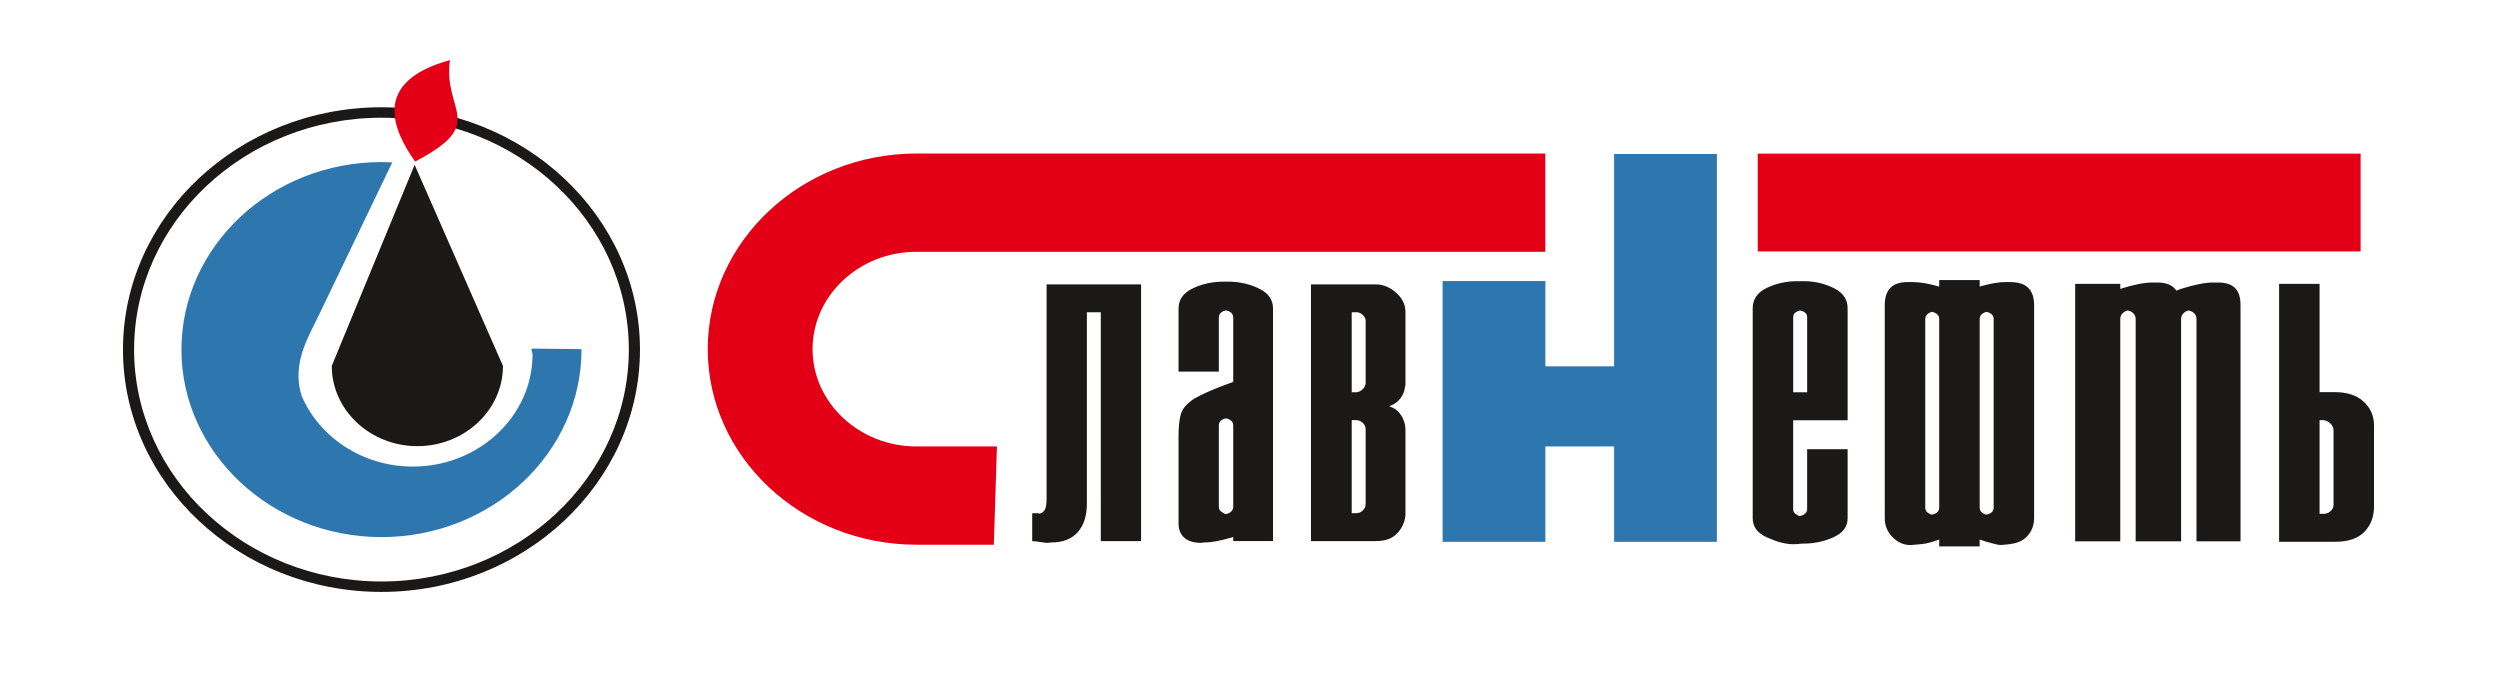 <?xml version="1.0" encoding="UTF-8" standalone="no"?>
<!-- Created with Inkscape (http://www.inkscape.org/) -->

<svg
   width="234mm"
   height="63mm"
   viewBox="0 0 234 63"
   version="1.1"
   id="svg1592"
   inkscape:version="1.2.1 (9c6d41e410, 2022-07-14)"
   sodipodi:docname="logo without yanos.svg"
   xmlns:inkscape="http://www.inkscape.org/namespaces/inkscape"
   xmlns:sodipodi="http://sodipodi.sourceforge.net/DTD/sodipodi-0.dtd"
   xmlns="http://www.w3.org/2000/svg"
   xmlns:svg="http://www.w3.org/2000/svg">
  <sodipodi:namedview
     id="namedview1594"
     pagecolor="#ffffff"
     bordercolor="#666666"
     borderopacity="1.0"
     inkscape:pageshadow="2"
     inkscape:pageopacity="0.0"
     inkscape:pagecheckerboard="true"
     inkscape:document-units="mm"
     showgrid="false"
     inkscape:zoom="0.67081229"
     inkscape:cx="416.65903"
     inkscape:cy="562.00521"
     inkscape:window-width="3440"
     inkscape:window-height="1367"
     inkscape:window-x="-9"
     inkscape:window-y="-9"
     inkscape:window-maximized="1"
     inkscape:current-layer="layer1"
     inkscape:showpageshadow="2"
     inkscape:deskcolor="#d1d1d1" />
  <defs
     id="defs1589" />
  <g
     inkscape:label="Layer 1"
     inkscape:groupmode="layer"
     id="layer1">
    <path
       d="m 35.705,15.17 c 0.34,0 0.678,0.01 1.014,0.026 l -6.938,14.438 c -0.924,1.923 -2.473,4.371 -1.563,7.378 1.642,3.891 5.7,6.658 10.425,6.658 6.17,0 11.203,-4.719 11.203,-10.504 0,-0.181 -0.205,-0.541 -0.015,-0.539 l 4.597,0.052 c 0,0.014 7.56e-4,0.028 7.56e-4,0.042 0,9.667 -8.411,17.551 -18.723,17.551 -10.312,0 -18.723,-7.884 -18.723,-17.551 0,-9.667 8.411,-17.551 18.723,-17.551 z"
       style="fill:#2e77ae;fill-rule:evenodd;stroke-width:0.73"
       id="path794" />
    <path
       d="m 35.705,10.041 c 13.326,0 24.196,10.189 24.196,22.681 0,12.494 -10.87,22.681 -24.196,22.681 -13.326,0 -24.195,-10.187 -24.195,-22.681 0,-12.492 10.869,-22.681 24.195,-22.681 z m 0,0.978 c 12.753,0 23.153,9.749 23.153,21.703 0,11.954 -10.4,21.705 -23.153,21.705 -12.752,0 -23.153,-9.751 -23.153,-21.705 0,-11.955 10.401,-21.703 23.153,-21.703 z"
       style="fill:#1b1918;fill-rule:evenodd;stroke-width:0.73"
       id="path796" />
    <path
       d="m 38.81,15.427 8.268,18.822 c 0,4.137 -3.6,7.511 -8.013,7.511 -4.413,0 -8.012,-3.375 -8.012,-7.511 z"
       style="fill:#1b1918;fill-rule:evenodd;stroke-width:0.73"
       id="path798" />
    <path
       d="m 42.114,5.625 c -7.388,2.027 -5.332,6.566 -3.259,9.497 6.887,-3.612 2.583,-4.626 3.259,-9.497 z"
       style="fill:#e30016;fill-rule:evenodd;stroke-width:0.73"
       id="path800" />
    <path
       d="m 93.313,41.785 -0.29,9.199 h -7.25 c -10.755,0 -19.528,-8.224 -19.528,-18.307 0,-10.084 8.773,-18.307 19.528,-18.307 h 58.869 v 9.199 H 85.772 c -5.35,0 -9.715,4.091 -9.715,9.108 0,5.016 4.364,9.108 9.715,9.108 z"
       style="fill:#e30016;fill-rule:evenodd;stroke-width:0.73"
       id="path802" />
    <path
       d="m 135.028,26.306 h 9.62 v 7.982 h 6.433 V 14.416 h 9.619 v 36.3 h -9.619 v -8.93 h -6.433 v 8.93 h -9.62 z"
       style="fill:#2e77ae;fill-rule:evenodd;stroke-width:0.73"
       id="path804" />
    <path
       d="m 217.112,39.325 v 8.765 h 0.406 c 0.241,0 0.451,-0.085 0.631,-0.254 0.18,-0.169 0.271,-0.366 0.271,-0.592 V 40.297 c 0,-0.254 -0.105,-0.479 -0.316,-0.677 -0.21,-0.197 -0.451,-0.296 -0.722,-0.296 z m 1.443,-2.621 c 1.143,0 2.037,0.296 2.683,0.888 0.646,0.592 0.97,1.339 0.97,2.241 v 7.581 c 0,0.958 -0.301,1.748 -0.902,2.368 -0.601,0.62 -1.519,0.93 -2.751,0.93 h -0.451 -4.78 V 26.571 h 0.451 3.337 v 10.132 z m -33.257,10.794 c 0,0.197 0.06,0.345 0.18,0.444 0.12,0.099 0.256,0.176 0.406,0.233 0.21,-0.028 0.383,-0.099 0.519,-0.211 0.135,-0.113 0.203,-0.268 0.203,-0.465 V 29.869 c 0,-0.197 -0.068,-0.352 -0.203,-0.465 -0.135,-0.113 -0.293,-0.183 -0.473,-0.211 -0.15,0.028 -0.293,0.099 -0.428,0.211 -0.135,0.113 -0.203,0.268 -0.203,0.465 z m -3.788,-17.629 c 0,-0.197 -0.068,-0.352 -0.203,-0.465 -0.135,-0.113 -0.293,-0.183 -0.473,-0.211 -0.15,0.028 -0.293,0.099 -0.428,0.211 -0.135,0.113 -0.203,0.268 -0.203,0.465 v 17.629 c 0,0.197 0.06,0.345 0.18,0.444 0.12,0.099 0.256,0.176 0.406,0.233 0.211,-0.028 0.383,-0.099 0.519,-0.211 0.135,-0.113 0.203,-0.268 0.203,-0.465 z m 0,20.631 c -0.391,0.141 -0.759,0.254 -1.105,0.338 -0.346,0.085 -0.671,0.099 -0.97,0.127 l -0.451,0.042 c -0.778,0.072 -1.406,-0.282 -1.872,-0.761 -0.466,-0.479 -0.699,-1.071 -0.699,-1.776 V 28.558 c 0,-0.705 0.173,-1.24 0.519,-1.606 0.346,-0.366 0.894,-0.55 1.646,-0.55 h 0.451 c 0.331,0 0.707,0.035 1.127,0.106 0.421,0.07 0.872,0.176 1.353,0.317 v -0.609 h 0.451 3.337 v 0.609 c 0.481,-0.141 0.925,-0.247 1.33,-0.317 0.406,-0.07 0.759,-0.106 1.06,-0.106 h 0.451 c 0.782,0 1.353,0.183 1.714,0.55 0.361,0.366 0.541,0.902 0.541,1.606 v 19.912 c 0,0.705 -0.233,1.297 -0.699,1.776 -0.466,0.479 -1.094,0.646 -1.872,0.719 l -0.451,0.042 c -0.301,0.028 -0.624,-0.084 -0.97,-0.169 -0.346,-0.084 -0.714,-0.197 -1.105,-0.338 v 0.641 h -0.451 -3.337 z M 169.15,29.7 c 0,-0.197 -0.068,-0.345 -0.203,-0.444 -0.135,-0.099 -0.293,-0.162 -0.473,-0.19 -0.15,0.028 -0.293,0.092 -0.428,0.19 -0.135,0.099 -0.203,0.247 -0.203,0.444 v 7.018 h 1.308 z m -5.096,-0.846 c 0,-0.845 0.436,-1.48 1.308,-1.902 0.872,-0.423 1.834,-0.634 2.886,-0.634 h 0.451 c 0.03,0 0.068,0 0.113,0 0.045,0 0.098,-0.001 0.158,0 0.992,0.026 1.902,0.254 2.728,0.676 0.827,0.423 1.24,1.043 1.24,1.86 v 10.485 h -5.096 v 8.286 c 0,0.197 0.06,0.345 0.18,0.444 0.12,0.099 0.255,0.176 0.406,0.232 0.21,-0.028 0.383,-0.099 0.519,-0.211 0.135,-0.113 0.203,-0.268 0.203,-0.465 v -5.58 h 0.451 3.337 v 6.468 c 0,0.761 -0.413,1.339 -1.24,1.733 -0.827,0.395 -1.736,0.608 -2.728,0.634 -0.06,9.8e-4 -0.113,0 -0.158,0 -0.045,0 -0.083,-0.002 -0.113,0 l -0.451,0.042 c -1.047,0.098 -2.014,-0.24 -2.886,-0.634 -0.872,-0.395 -1.308,-0.987 -1.308,-1.776 z m 35.844,21.814 V 29.869 c 0,-0.225 -0.075,-0.409 -0.224,-0.55 -0.149,-0.141 -0.323,-0.225 -0.521,-0.254 -0.166,0.028 -0.323,0.113 -0.472,0.254 -0.149,0.141 -0.223,0.324 -0.223,0.55 v 20.799 h -4.222 V 26.571 h 0.497 3.725 v 0.465 c 0.629,-0.197 1.192,-0.345 1.689,-0.444 0.497,-0.099 0.927,-0.148 1.291,-0.148 h 0.497 c 0.695,0 1.217,0.169 1.565,0.507 0.076,0.074 0.144,0.158 0.204,0.251 l 0.447,-0.167 c 0.629,-0.197 1.192,-0.345 1.689,-0.444 0.497,-0.099 0.927,-0.148 1.291,-0.148 h 0.497 c 0.695,0 1.217,0.169 1.565,0.507 0.347,0.338 0.521,0.874 0.521,1.606 v 22.11 h -4.122 V 29.869 c 0,-0.225 -0.075,-0.409 -0.224,-0.55 -0.149,-0.141 -0.323,-0.225 -0.521,-0.254 -0.166,0.028 -0.323,0.113 -0.472,0.254 -0.149,0.141 -0.223,0.324 -0.223,0.55 v 20.799 z"
       style="fill:#1b1918;fill-rule:evenodd;stroke-width:0.73"
       id="path1408" />
    <path
       d="m 97.064,48.038 c 0.03,0 0.052,0 0.067,0 0.015,0 0.037,0 0.067,0 0.03,0.028 0.06,0.042 0.09,0.042 0.24,-0.056 0.412,-0.182 0.516,-0.379 0.105,-0.196 0.157,-0.561 0.157,-1.094 V 26.617 h 0.449 8.395 v 24.031 h -0.449 -3.322 V 29.226 h -1.302 v 17.929 c 0,1.122 -0.284,2.006 -0.853,2.651 -0.569,0.645 -1.392,0.968 -2.469,0.968 l -0.449,0.042 c -0.15,-0.028 -0.299,-0.049 -0.449,-0.063 -0.15,-0.014 -0.299,-0.035 -0.449,-0.063 -0.06,0 -0.127,-0.007 -0.202,-0.021 -0.075,-0.014 -0.157,-0.021 -0.247,-0.021 v -2.609 z m 13.247,-7.197 c 0,-0.898 0.075,-1.599 0.225,-2.104 0.15,-0.505 0.569,-0.982 1.257,-1.431 0.389,-0.225 0.875,-0.463 1.459,-0.716 0.584,-0.252 1.309,-0.533 2.177,-0.842 v -6.018 c 0,-0.196 -0.067,-0.351 -0.202,-0.463 -0.135,-0.112 -0.292,-0.182 -0.471,-0.21 -0.18,0.028 -0.337,0.098 -0.471,0.21 -0.135,0.112 -0.202,0.267 -0.202,0.463 v 5.05 h -0.449 -3.322 v -5.892 c 0,-0.842 0.442,-1.473 1.325,-1.894 0.883,-0.421 1.848,-0.631 2.896,-0.631 h 0.449 c 0.03,0 0.052,0 0.067,0 0.015,0 0.037,0 0.067,0 1.017,0.028 1.945,0.253 2.783,0.673 0.838,0.421 1.257,1.038 1.257,1.852 v 21.758 h -0.449 -3.277 v -0.379 c -0.569,0.168 -1.07,0.294 -1.504,0.379 -0.434,0.084 -0.816,0.126 -1.145,0.126 l -0.449,0.042 c -0.688,-0.028 -1.197,-0.203 -1.526,-0.526 -0.329,-0.323 -0.494,-0.751 -0.494,-1.284 z m 5.118,-1.01 c 0,-0.196 -0.067,-0.351 -0.202,-0.463 -0.135,-0.112 -0.292,-0.182 -0.471,-0.21 -0.18,0.028 -0.337,0.098 -0.471,0.21 -0.135,0.112 -0.202,0.266 -0.202,0.463 v 7.617 c 0,0.168 0.067,0.309 0.202,0.421 0.135,0.112 0.277,0.196 0.426,0.253 0.21,-0.028 0.382,-0.105 0.516,-0.231 0.135,-0.126 0.202,-0.274 0.202,-0.442 z m 14.594,-1.809 c 0.419,0.14 0.741,0.351 0.965,0.631 0.225,0.281 0.382,0.589 0.471,0.926 0.03,0.084 0.052,0.182 0.068,0.295 0.015,0.112 0.023,0.21 0.023,0.295 v 7.87 c 0,0.028 0,0.063 0,0.105 0,0.042 0,0.077 0,0.105 -0.06,0.617 -0.314,1.171 -0.763,1.662 -0.449,0.491 -1.122,0.736 -2.02,0.736 h -0.449 -5.612 V 26.617 h 0.449 5.612 c 0.688,0 1.324,0.26 1.908,0.779 0.584,0.519 0.875,1.115 0.875,1.789 v 6.691 c 0,0.056 0,0.112 0,0.168 0,0.056 -0.015,0.112 -0.045,0.168 -0.03,0.365 -0.165,0.716 -0.404,1.052 -0.24,0.337 -0.599,0.589 -1.077,0.758 z m -3.098,10.016 c 0.239,0 0.449,-0.084 0.629,-0.253 0.179,-0.168 0.269,-0.365 0.269,-0.589 v -7.028 c 0,-0.225 -0.09,-0.421 -0.269,-0.589 -0.18,-0.168 -0.389,-0.253 -0.629,-0.253 h -0.404 v 8.712 z m 0.898,-18.013 c 0,-0.028 0,-0.056 0,-0.084 -0.03,-0.168 -0.12,-0.323 -0.269,-0.463 -0.15,-0.14 -0.314,-0.224 -0.494,-0.253 -0.03,0 -0.06,0 -0.09,0 h -0.449 v 7.491 h 0.404 c 0.18,0 0.359,-0.07 0.539,-0.21 0.18,-0.14 0.284,-0.295 0.314,-0.463 0.03,-0.028 0.045,-0.056 0.045,-0.084 0,-0.028 0,-0.056 0,-0.084 z"
       style="fill:#1b1918;fill-rule:evenodd;stroke-width:0.73"
       id="path1412" />
    <path
       d="m 164.525,14.38 v 9.154 h 56.429 v -9.154 z"
       style="fill:#e30016;fill-rule:evenodd;stroke-width:0.73"
       id="path1418" />
  </g>
</svg>
